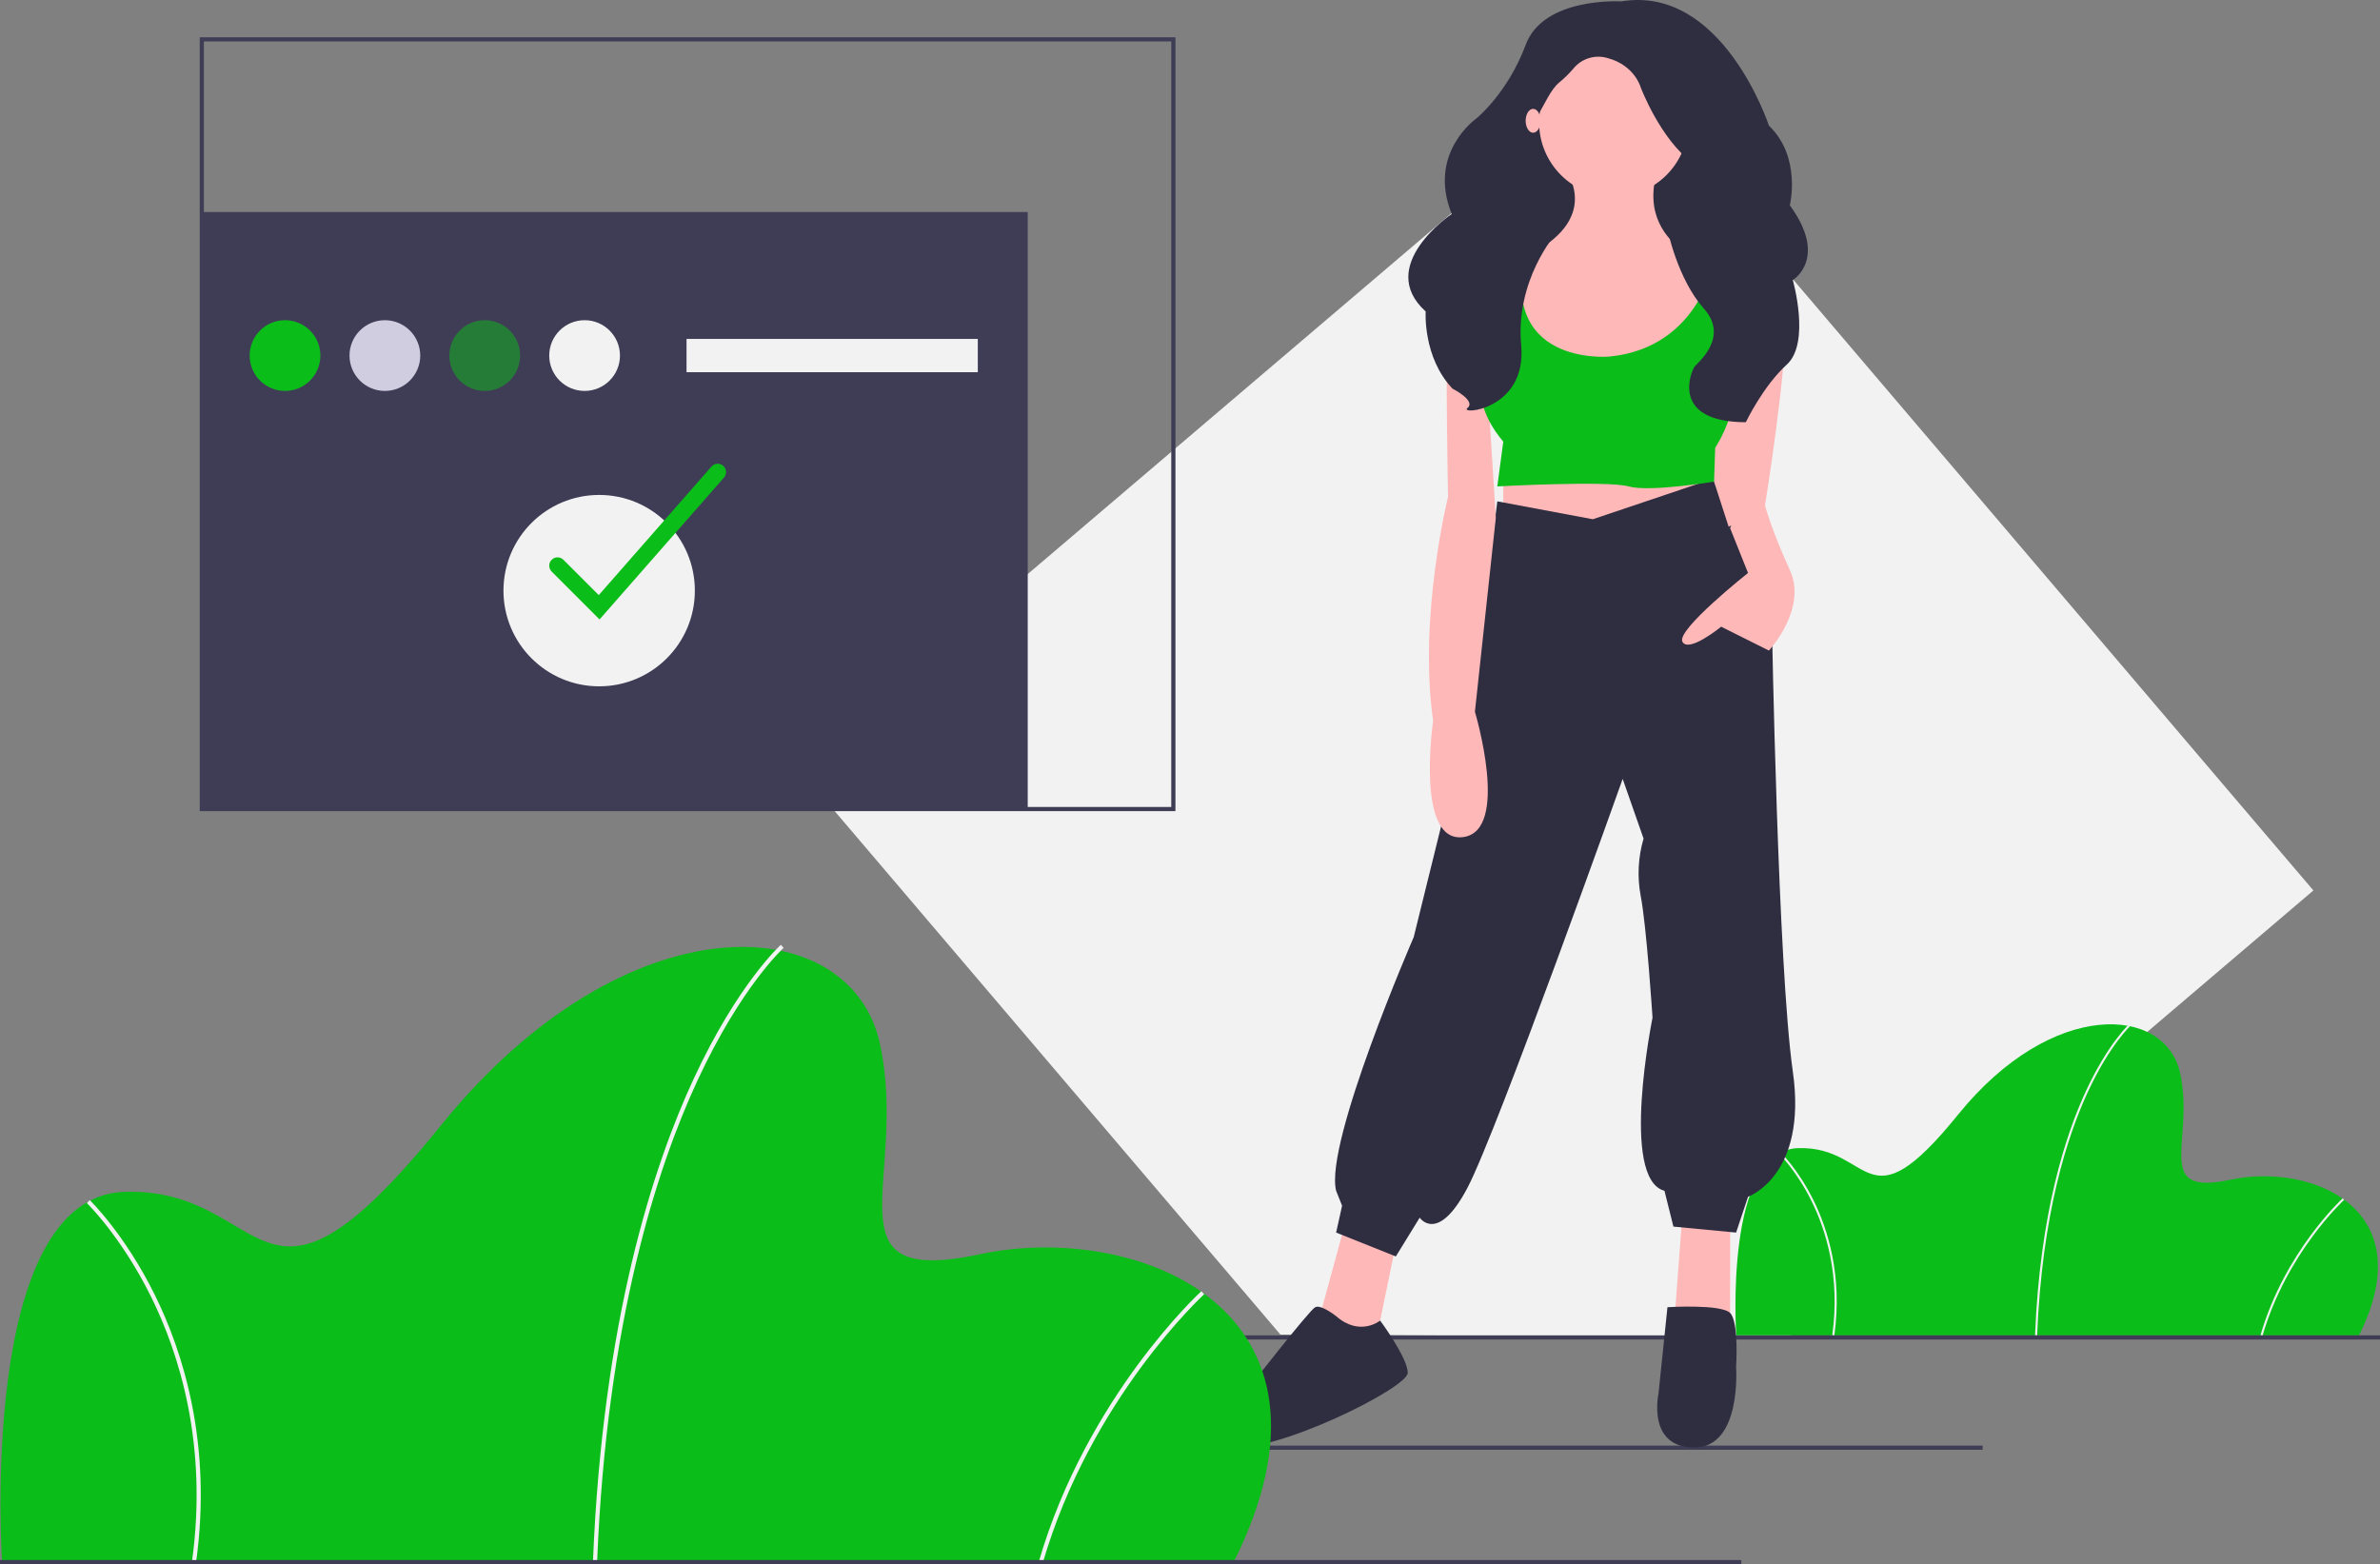 <svg width="1144" height="752" viewBox="0 0 1144 752" fill="none" xmlns="http://www.w3.org/2000/svg">
    <rect x="0" y="0" width="1144" height="752" fill="#808080" stroke="none"/>
    <g clip-path="url(#clip0_366_881)">
        <path d="M1111.98 428.056L904.837 604.443L859.514 643.032L732.687 642.258L624.449 641.6L615.459 641.547L593.494 615.748L506.164 513.186L462.326 461.696L449.145 446.22L439.61 435.019L418.361 410.063L383.958 369.662L418.802 339.995L452.079 311.657L475.999 291.291L777.168 34.846L1111.98 428.056Z" fill="#F2F2F2"/>
        <path d="M494 101.924H97V388.924H494V101.924Z" fill="#3F3D56"/>
        <path d="M953 694.924H579V696.924H953V694.924Z" fill="#3F3D56"/>
        <path d="M1133.92 641.923H834.57C834.57 641.923 828.502 552.926 864.404 551.915C900.307 550.904 896.261 591.357 941.266 535.734C986.27 480.111 1040.88 483.145 1047.96 516.013C1055.04 548.881 1034.31 575.176 1072.23 567.085C1110.16 558.994 1164.77 580.232 1133.92 641.923Z" fill="#0ABD19"/>
        <path d="M979.194 641.944L978.184 641.903C980.54 583.308 992.812 545.66 1002.69 524.396C1013.42 501.307 1023.76 491.96 1023.86 491.869L1024.53 492.624C1024.43 492.715 1014.21 501.969 1003.57 524.902C993.746 546.076 981.541 583.57 979.194 641.944Z" fill="#F2F2F2"/>
        <path d="M1087.54 642.065L1086.57 641.782C1098.26 601.656 1125.79 576.321 1126.06 576.07L1126.74 576.819C1126.47 577.068 1099.15 602.223 1087.54 642.065Z" fill="#F2F2F2"/>
        <path d="M881.72 641.993L880.718 641.854C884.684 613.248 877.52 591.054 870.811 577.474C863.546 562.769 855.258 554.737 855.175 554.658L855.875 553.928C855.959 554.008 864.376 562.163 871.717 577.026C878.489 590.734 885.721 613.133 881.72 641.993Z" fill="#F2F2F2"/>
        <path d="M1144 641.924H43V643.924H1144V641.924Z" fill="#3F3D56"/>
        <path d="M819.43 39.413H724.735V157.065H819.43V39.413Z" fill="#2F2E41"/>
        <path d="M646.54 588.213L633.627 635.561L655.149 651.343L660.888 647.039L670.931 598.257L646.54 588.213Z" fill="#FFB8B8"/>
        <path d="M808.669 583.909L804.365 641.3H831.626V588.213L808.669 583.909Z" fill="#FFB8B8"/>
        <path d="M722.583 220.912V255.346L775.67 263.955L821.582 245.303L812.974 223.781L722.583 220.912Z" fill="#FFB8B8"/>
        <path d="M765.626 249.607L719.714 240.999L708.235 334.259L679.54 450.475C679.54 450.475 636.497 549.475 642.236 572.431L645.106 579.605L642.236 592.518L670.932 603.996L682.41 585.344C682.41 585.344 691.018 598.257 705.366 570.996C719.714 543.736 779.974 374.432 779.974 374.432L790.017 403.128C787.42 411.979 786.928 421.314 788.583 430.389C791.452 444.736 794.322 489.214 794.322 489.214C794.322 489.214 778.539 566.692 800.061 572.431L804.365 589.648L834.495 592.518L840.234 575.3C840.234 575.3 868.93 565.257 861.756 515.04C854.582 464.823 851.713 299.824 851.713 299.824L823.447 230.131L765.626 249.607Z" fill="#2F2E41"/>
        <path d="M642.236 632.691C642.236 632.691 635.062 626.952 632.192 628.387C629.323 629.822 599.193 668.561 599.193 668.561C599.193 668.561 567.628 692.952 590.584 695.821C613.54 698.691 676.67 667.126 676.67 659.952C676.67 652.778 663.405 634.811 663.405 634.811C663.405 634.811 653.714 642.735 642.236 632.691Z" fill="#2F2E41"/>
        <path d="M801.495 628.387C801.495 628.387 827.321 626.783 831.626 631.172C835.93 635.561 834.495 657.082 834.495 657.082C834.495 657.082 837.365 695.821 814.408 695.821C791.452 695.821 797.191 669.995 797.191 669.995L801.495 628.387Z" fill="#2F2E41"/>
        <path d="M775.67 94.652C795.48 94.652 811.539 78.593 811.539 58.783C811.539 38.973 795.48 22.913 775.67 22.913C755.859 22.913 739.8 38.973 739.8 58.783C739.8 78.593 755.859 94.652 775.67 94.652Z" fill="#FFB8B8"/>
        <path d="M751.996 81.022C751.996 81.022 772.083 105.413 731.909 124.065C691.736 142.717 760.605 220.195 760.605 220.195C760.605 220.195 840.952 190.064 833.778 131.239C833.778 131.239 784.996 122.63 796.474 82.457L751.996 81.022Z" fill="#FFB8B8"/>
        <path d="M730.474 122.63C730.474 122.63 697.475 118.326 696.04 145.586C694.605 172.847 696.04 238.846 696.04 238.846C696.04 238.846 681.692 296.237 688.866 346.454C688.866 346.454 680.257 405.28 703.214 402.41C726.17 399.541 708.953 342.15 708.953 342.15L718.996 248.89L714.692 180.021L733.344 138.413L730.474 122.63Z" fill="#FFB8B8"/>
        <path d="M825.447 128.969C825.447 128.969 856.734 128.369 858.169 151.325C859.604 174.282 848.126 244.586 848.126 244.586L830.908 253.194L815.126 204.412L825.447 128.969Z" fill="#FFB8B8"/>
        <path d="M834.495 246.738L831.626 253.912L840.234 275.433C840.234 275.433 805.8 302.694 808.669 308.433C811.539 314.172 827.321 301.259 827.321 301.259L850.278 312.737C850.278 312.737 868.93 292.65 860.321 273.998C851.713 255.346 848.387 242.959 848.387 242.959C848.387 242.959 835.93 242.433 834.495 246.738Z" fill="#FFB8B8"/>
        <path d="M724.018 117.608L719.714 164.956C719.714 164.956 699.627 185.043 722.583 212.303L719.714 233.825C719.714 233.825 772.8 230.955 782.844 233.825C792.887 236.694 823.904 231.515 823.904 231.515L824.452 215.173C824.452 215.173 838.8 195.086 834.495 164.956C830.191 134.826 834.495 124.782 834.495 124.782L824.452 123.347C824.452 123.347 817.996 167.108 773.518 171.412C773.518 171.412 718.279 176.434 734.061 117.608H724.018Z" fill="#0ABD19"/>
        <path d="M779.257 0.674C779.257 0.674 741.952 -1.638 733.344 21.559C724.735 44.757 709.67 56.935 709.67 56.935C709.67 56.935 685.939 73.431 697.805 102.879C697.805 102.879 660.888 127.687 685.279 149.725C685.279 149.725 683.844 171.762 698.192 186.84C698.192 186.84 709.67 192.64 705.366 196.119C701.061 199.599 734.061 197.279 731.192 165.963C728.322 134.646 747.692 112.587 747.692 112.587C747.692 112.587 729.04 71.984 737.648 58.065C742.875 49.615 745.119 43.313 749.458 39.666C751.874 37.683 754.115 35.496 756.156 33.129C758.086 30.69 760.707 28.889 763.676 27.963C766.646 27.037 769.826 27.028 772.8 27.939C785.713 31.418 788.582 41.857 788.582 41.857C788.582 41.857 797.909 66.794 813.691 78.393C829.473 89.991 801.495 110.289 801.495 110.289C801.495 110.289 806.359 134.187 818.992 148.335C831.626 162.483 815.351 174.816 814.408 176.402C812.256 180.021 803.661 202.876 839.165 202.977C839.165 202.977 847.408 185.68 858.886 175.242C870.365 164.803 861.756 134.646 861.756 134.646C861.756 134.646 878.973 124.208 860.321 98.69C860.321 98.69 866.06 75.493 850.278 60.415C850.278 60.415 828.039 -7.445 779.257 0.674Z" fill="#2F2E41"/>
        <path d="M736.931 63.804C738.912 63.804 740.518 61.235 740.518 58.065C740.518 54.896 738.912 52.326 736.931 52.326C734.95 52.326 733.344 54.896 733.344 58.065C733.344 61.235 734.95 63.804 736.931 63.804Z" fill="#FFB8B8"/>
        <path d="M593 750.923H1C1 750.923 -11 574.923 60 572.923C131 570.923 123 650.923 212 540.923C301 430.923 409 436.923 423 501.923C437 566.923 396 618.923 471 602.923C546 586.923 654 628.923 593 750.923Z" fill="#0ABD19"/>
        <path d="M287.007 750.964L285.009 750.883C289.668 635.006 313.937 560.554 333.475 518.503C354.689 472.842 375.131 454.358 375.335 454.176L376.665 455.671C376.463 455.85 356.259 474.151 335.215 519.503C315.785 561.377 291.649 635.523 287.007 750.964Z" fill="#F2F2F2"/>
        <path d="M501.267 751.203L499.347 750.644C522.466 671.291 576.908 621.189 577.456 620.692L578.8 622.172C578.257 622.666 524.222 672.413 501.267 751.203Z" fill="#F2F2F2"/>
        <path d="M94.243 751.061L92.261 750.786C100.105 694.215 85.936 650.325 72.669 623.467C58.303 594.387 41.912 578.505 41.748 578.347L43.132 576.904C43.298 577.063 59.943 593.19 74.462 622.582C87.853 649.691 102.156 693.987 94.243 751.061Z" fill="#F2F2F2"/>
        <path d="M837 749.924H0V751.924H837V749.924Z" fill="#3F3D56"/>
        <path d="M565 389.923H96V17.924H565V389.923ZM98 387.923H563V19.924H98V387.923Z" fill="#3F3D56"/>
        <path d="M137 187.924C146.389 187.924 154 180.312 154 170.924C154 161.535 146.389 153.924 137 153.924C127.611 153.924 120 161.535 120 170.924C120 180.312 127.611 187.924 137 187.924Z" fill="#0ABD19"/>
        <path d="M185 187.924C194.389 187.924 202 180.312 202 170.924C202 161.535 194.389 153.924 185 153.924C175.611 153.924 168 161.535 168 170.924C168 180.312 175.611 187.924 185 187.924Z" fill="#D0CDE1"/>
        <path opacity="0.5" d="M233 187.924C242.389 187.924 250 180.312 250 170.924C250 161.535 242.389 153.924 233 153.924C223.611 153.924 216 161.535 216 170.924C216 180.312 223.611 187.924 233 187.924Z" fill="#0ABD19"/>
        <path d="M281 187.924C290.389 187.924 298 180.312 298 170.924C298 161.535 290.389 153.924 281 153.924C271.611 153.924 264 161.535 264 170.924C264 180.312 271.611 187.924 281 187.924Z" fill="#F2F2F2"/>
        <path d="M470 162.924H330V178.924H470V162.924Z" fill="#F2F2F2"/>
        <path d="M288 329.924C313.405 329.924 334 309.329 334 283.924C334 258.518 313.405 237.924 288 237.924C262.595 237.924 242 258.518 242 283.924C242 309.329 262.595 329.924 288 329.924Z" fill="#F2F2F2"/>
        <path d="M288.191 297.772L265.171 274.752C264.421 274.002 264 272.984 264 271.924C264 270.863 264.421 269.845 265.171 269.095C265.922 268.345 266.939 267.923 268 267.923C269.061 267.923 270.078 268.345 270.829 269.095L287.809 286.075L341.993 224.286C342.339 223.891 342.76 223.569 343.231 223.336C343.702 223.104 344.214 222.967 344.738 222.932C345.262 222.898 345.788 222.967 346.286 223.136C346.783 223.305 347.242 223.57 347.637 223.916C348.032 224.263 348.355 224.683 348.587 225.154C348.82 225.625 348.957 226.138 348.991 226.662C349.026 227.186 348.956 227.712 348.788 228.209C348.619 228.707 348.354 229.166 348.007 229.561L288.191 297.772Z" fill="#0ABD19"/>
    </g>
    <defs>
        <clipPath id="clip0_366_881">
            <rect width="1144" height="751.924" fill="white"/>
        </clipPath>
    </defs>
</svg>
